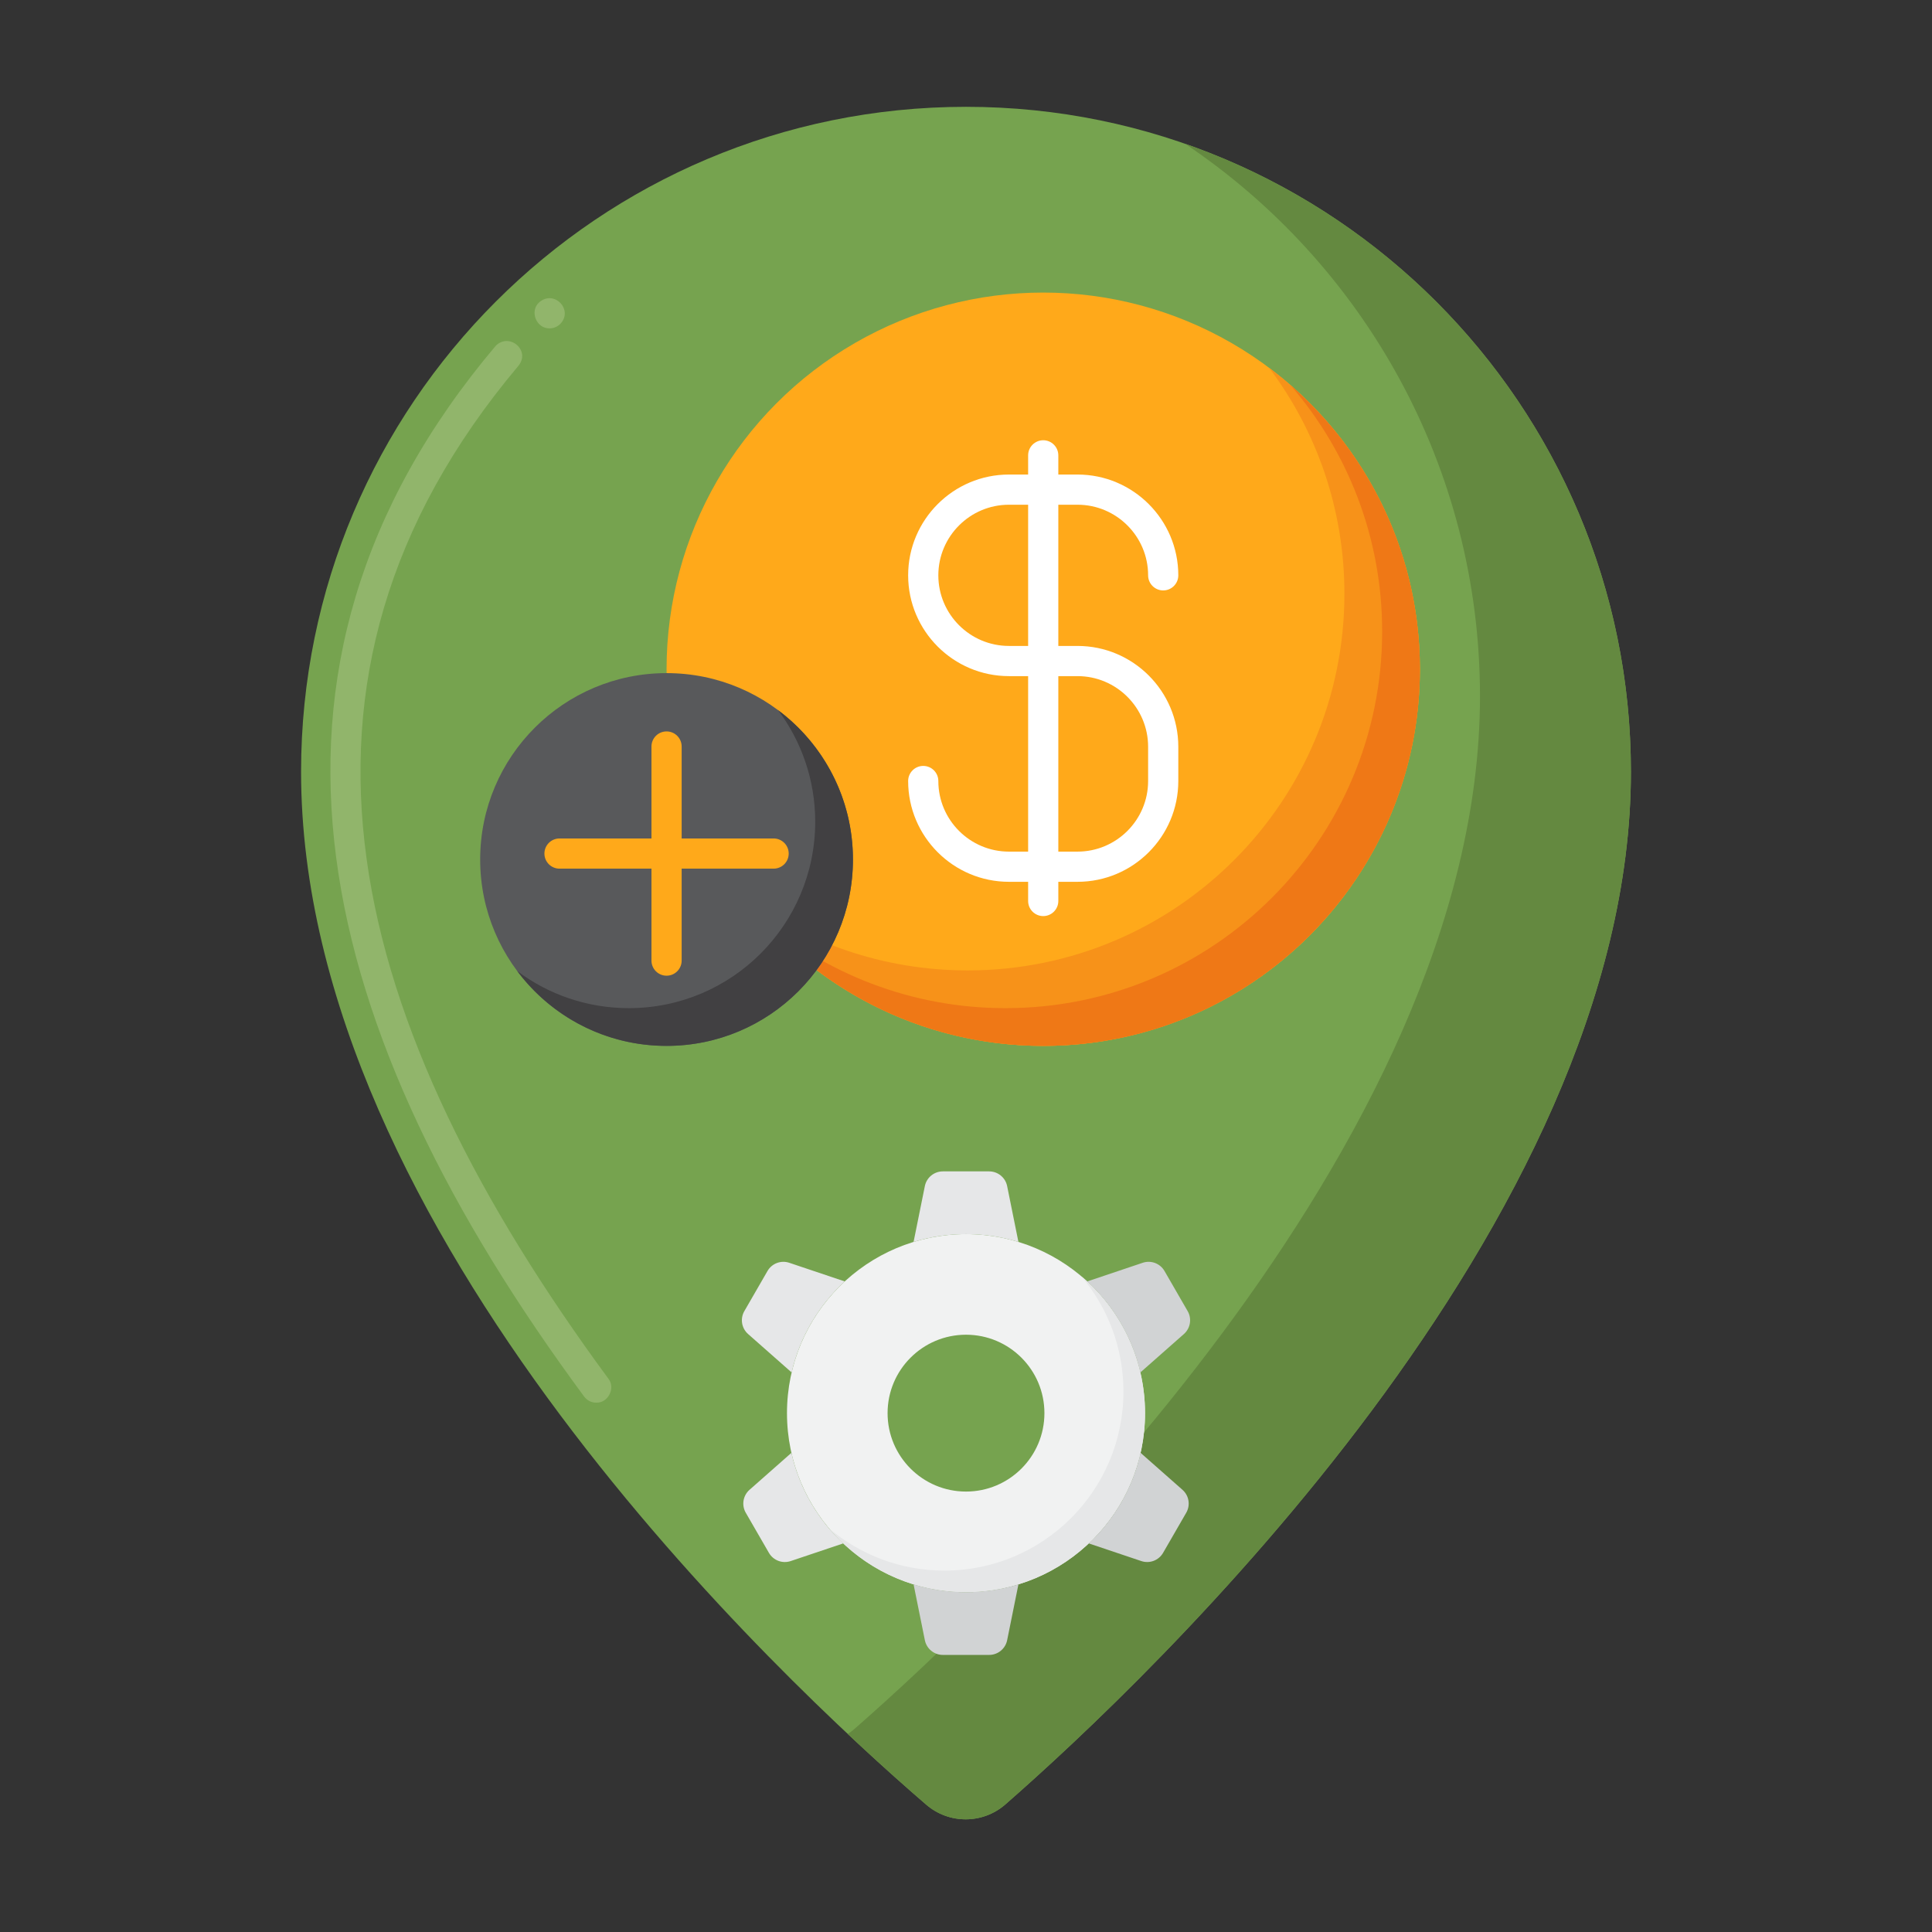 <?xml version="1.0" encoding="utf-8"?>
<!-- Generator: Adobe Illustrator 24.0.0, SVG Export Plug-In . SVG Version: 6.00 Build 0)  -->
<svg version="1.1" id="Layer_1" xmlns="http://www.w3.org/2000/svg" xmlns:xlink="http://www.w3.org/1999/xlink" x="0px" y="0px"
	 viewBox="0 0 256 256" enable-background="new 0 0 256 256" xml:space="preserve">
<rect x="0" y="0" width="256" height="256" fill="#333333" stroke="none"/>
<g>
	<g>
		<path fill="#76A34F" d="M216.105,102.26c0,59.863-63.941,120.253-82.88,136.827c-3.002,2.627-7.468,2.646-10.491,0.044
			c-18.99-16.347-82.839-75.849-82.839-136.872c0-48.659,39.446-88.105,88.105-88.105S216.105,53.602,216.105,102.26z"/>
	</g>
	<g>
		<path fill="#648940" d="M157.038,19.053c23.561,15.813,39.067,42.699,39.067,73.207c0,59.863-63.94,120.253-82.88,136.828
			c-0.284,0.249-0.582,0.474-0.89,0.676c4.155,3.902,7.723,7.064,10.399,9.368c3.023,2.602,7.489,2.583,10.491-0.044
			c18.939-16.575,82.88-76.965,82.88-136.828C216.105,63.776,191.43,31.055,157.038,19.053z"/>
	</g>
	<g>
		<g>
			<g>
				<path fill="#F1F2F2" d="M128,163.528c-13.101,0-23.721,10.62-23.721,23.721s10.62,23.721,23.721,23.721
					s23.721-10.62,23.721-23.721S141.101,163.528,128,163.528z M128,197.64c-5.738,0-10.391-4.652-10.391-10.391
					s4.652-10.391,10.391-10.391s10.391,4.652,10.391,10.391S133.738,197.64,128,197.64z"/>
			</g>
			<g>
				<g>
					<path fill="#E6E7E8" d="M143.28,169.111c3.481,4.128,5.582,9.457,5.582,15.28c0,13.101-10.62,23.721-23.721,23.721
						c-5.822,0-11.152-2.101-15.28-5.582c4.351,5.16,10.861,8.441,18.139,8.441c13.101,0,23.721-10.62,23.721-23.721
						C151.721,179.971,148.44,173.462,143.28,169.111z"/>
				</g>
			</g>
			<g>
				<g>
					<path fill="#D1D3D4" d="M151.105,181.855l5.767-5.088c0.868-0.766,1.077-2.038,0.497-3.041l-3.067-5.313
						c-0.579-1.003-1.785-1.458-2.882-1.09l-7.355,2.473C147.507,172.967,150.009,177.141,151.105,181.855z"/>
				</g>
				<g>
					<path fill="#E6E7E8" d="M99.128,176.768l5.767,5.088c1.096-4.714,3.598-8.889,7.04-12.059l-7.355-2.473
						c-1.098-0.369-2.303,0.087-2.882,1.09l-3.067,5.313C98.051,174.73,98.259,176.002,99.128,176.768z"/>
				</g>
				<g>
					<path fill="#E6E7E8" d="M128,163.528c2.417,0,4.749,0.362,6.946,1.033l-1.494-7.395c-0.229-1.135-1.227-1.951-2.385-1.951
						h-6.135c-1.158,0-2.156,0.816-2.385,1.951l-1.494,7.395C123.251,163.89,125.583,163.528,128,163.528z"/>
				</g>
				<g>
					<path fill="#D1D3D4" d="M156.685,197.407l-5.549-4.896c-1.058,4.674-3.497,8.824-6.864,11.999l6.961,2.34
						c1.098,0.369,2.303-0.087,2.882-1.09l3.067-5.313C157.761,199.445,157.553,198.173,156.685,197.407z"/>
				</g>
				<g>
					<path fill="#D1D3D4" d="M128,210.971c-2.417,0-4.749-0.362-6.946-1.033l1.494,7.395c0.229,1.135,1.227,1.951,2.385,1.951h6.135
						c1.158,0,2.156-0.816,2.385-1.951l1.494-7.395C132.749,210.61,130.417,210.971,128,210.971z"/>
				</g>
				<g>
					<path fill="#E6E7E8" d="M104.865,192.511l-5.549,4.896c-0.868,0.766-1.077,2.038-0.497,3.041l3.067,5.313
						c0.579,1.003,1.785,1.459,2.882,1.09l6.961-2.34C108.361,201.335,105.923,197.185,104.865,192.511z"/>
				</g>
			</g>
		</g>
	</g>
	<g>
		<g>
			<g>
				<g>
					<circle fill="#FFA91A" cx="138.233" cy="88.676" r="49.91"/>
				</g>
			</g>
			<g>
				<path fill="#F79219" d="M168.17,48.738c6.262,8.34,9.973,18.706,9.973,29.938c0,27.565-22.345,49.91-49.91,49.91
					c-11.232,0-21.597-3.711-29.938-9.973c9.105,12.127,23.605,19.973,39.938,19.973c27.565,0,49.91-22.345,49.91-49.91
					C188.143,72.343,180.298,57.843,168.17,48.738z"/>
			</g>
			<g>
				<path fill="#EF7816" d="M170.936,50.972c7.604,8.759,12.207,20.194,12.207,32.703c0,27.565-22.345,49.91-49.91,49.91
					c-12.51,0-23.944-4.603-32.703-12.207c9.151,10.541,22.649,17.207,37.703,17.207c27.565,0,49.91-22.345,49.91-49.91
					C188.143,73.621,181.477,60.123,170.936,50.972z"/>
			</g>
			<g>
				<g>
					<path fill="#FFFFFF" d="M142.775,116.844h-9.085c-7.364,0-13.356-5.991-13.356-13.356c0-1.104,0.896-2,2-2s2,0.896,2,2
						c0,5.159,4.197,9.356,9.356,9.356h9.085c5.159,0,9.356-4.197,9.356-9.356v-4.542c0-5.159-4.197-9.356-9.356-9.356h-9.085
						c-7.364,0-13.356-5.991-13.356-13.355c0-7.365,5.992-13.356,13.356-13.356h9.085c7.364,0,13.356,5.991,13.356,13.356
						c0,1.104-0.896,2-2,2s-2-0.896-2-2c0-5.159-4.197-9.356-9.356-9.356h-9.085c-5.159,0-9.356,4.197-9.356,9.356
						c0,5.158,4.197,9.355,9.356,9.355h9.085c7.364,0,13.356,5.991,13.356,13.356v4.542
						C156.131,110.853,150.14,116.844,142.775,116.844z"/>
				</g>
				<g>
					<path fill="#FFFFFF" d="M138.233,121.386c-1.104,0-2-0.896-2-2V60.335c0-1.104,0.896-2,2-2s2,0.896,2,2v59.051
						C140.233,120.49,139.337,121.386,138.233,121.386z"/>
				</g>
			</g>
		</g>
		<g>
			<g>
				<g>
					<circle fill="#58595B" cx="88.323" cy="113.889" r="24.697"/>
				</g>
			</g>
			<g>
				<path fill="#414042" d="M103.107,94.104c3.085,4.122,4.912,9.24,4.912,14.784c0,13.64-11.057,24.697-24.697,24.697
					c-5.545,0-10.663-1.827-14.784-4.912c4.504,6.018,11.689,9.912,19.784,9.912c13.64,0,24.697-11.057,24.697-24.697
					C113.02,105.794,109.125,98.609,103.107,94.104z"/>
			</g>
			<g>
				<path fill="#FFA91A" d="M102.508,115.101h-28.37c-1.104,0-2-0.896-2-2s0.896-2,2-2h28.37c1.104,0,2,0.896,2,2
					S103.612,115.101,102.508,115.101z"/>
			</g>
			<g>
				<path fill="#FFA91A" d="M88.323,129.285c-1.104,0-2-0.896-2-2V98.916c0-1.104,0.896-2,2-2s2,0.896,2,2v28.369
					C90.323,128.39,89.427,129.285,88.323,129.285z"/>
			</g>
		</g>
	</g>
	<g>
		<g>
			<path fill="#91B56B" d="M79,185.859c-0.64,0-1.22-0.3-1.6-0.81C41.843,136.909,29.222,88.982,65.689,45.819
				c1.809-1.814,4.701,0.646,2.971,2.691c-35.111,41.793-22.451,87.412,11.939,134.15C81.601,183.891,80.596,185.923,79,185.859z
				 M72.82,43.51c-1.764,0.045-2.701-2.327-1.34-3.48c2.014-1.685,4.597,1.127,2.69,2.96c0,0,0,0-0.01,0
				C73.79,43.33,73.32,43.51,72.82,43.51z"/>
		</g>
	</g>
</g>
</svg>
